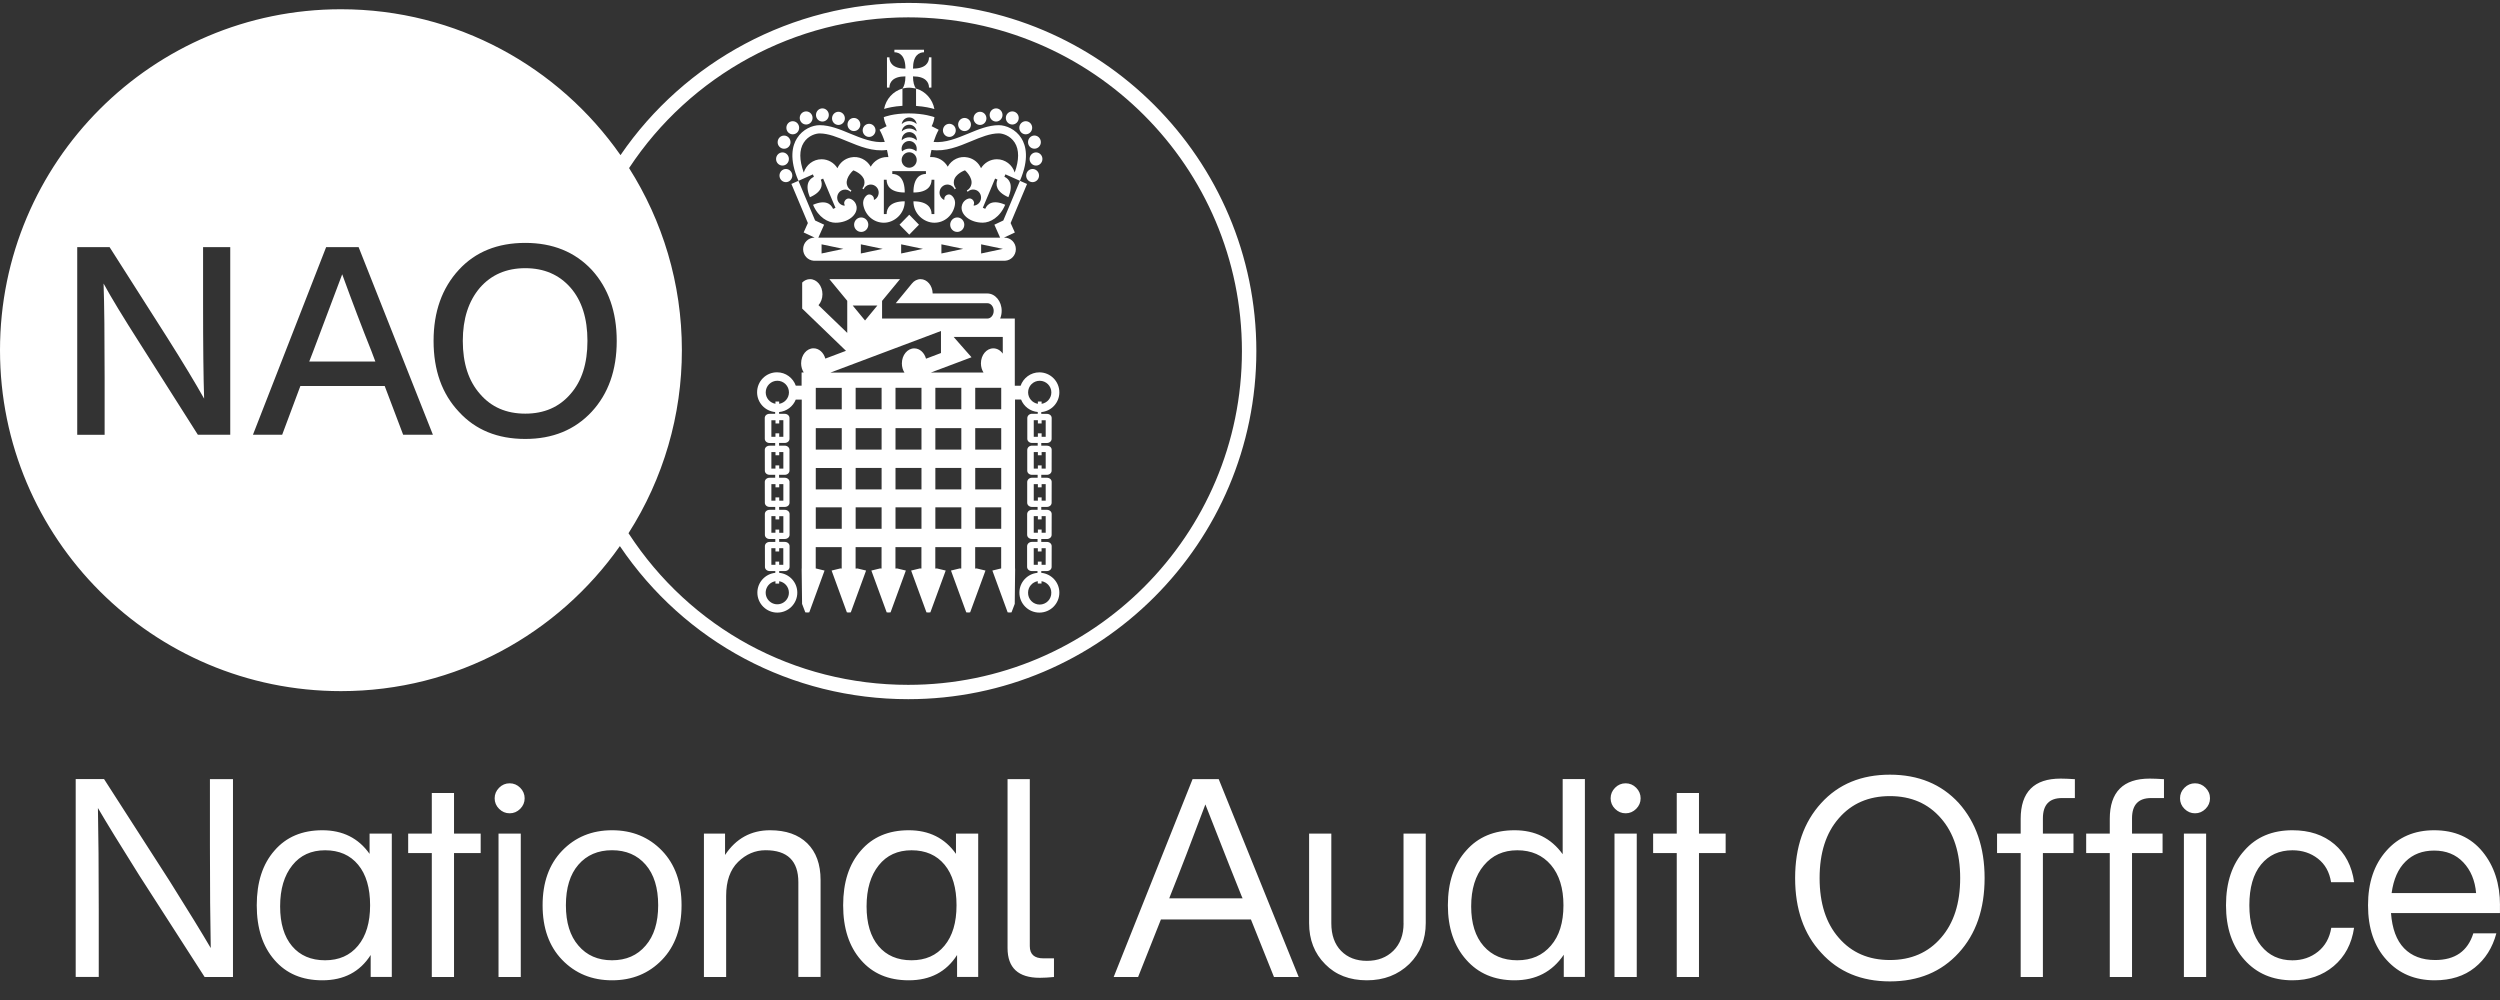 <svg width="100" height="40" viewBox="0 0 100 40" fill="none" xmlns="http://www.w3.org/2000/svg">
<rect x="0" y="0" width="100" height="40" fill="#333333" stroke="none"/>
<g clip-path="url(#clip0_223_67)">
<path d="M8.397 33.833C8.397 35.523 8.409 36.886 8.43 37.922C8.089 37.338 7.541 36.445 6.786 35.243L4.162 31.163H3.028V39.078H3.95V36.41C3.95 34.72 3.938 33.358 3.917 32.321C4.258 32.906 4.806 33.798 5.561 35L8.185 39.08H9.319V31.165H8.397V33.833ZM14.783 34.155C14.338 33.524 13.708 33.21 12.893 33.21C12.086 33.21 11.448 33.48 10.981 34.021C10.505 34.561 10.27 35.291 10.27 36.211C10.27 37.129 10.507 37.859 10.981 38.401C11.448 38.942 12.084 39.212 12.893 39.212C13.754 39.212 14.397 38.875 14.827 38.2V39.078H15.672V33.344H14.783V34.155ZM14.321 37.828C13.999 38.218 13.56 38.411 13.004 38.411C12.441 38.411 12 38.221 11.682 37.844C11.364 37.466 11.205 36.935 11.205 36.255C11.205 35.565 11.368 35.017 11.694 34.611C12.012 34.211 12.448 34.011 13.004 34.011C13.568 34.011 14.008 34.205 14.326 34.59C14.645 34.975 14.804 35.516 14.804 36.213C14.804 36.901 14.643 37.44 14.321 37.828ZM18.161 31.721H17.272V33.344H16.327V34.122H17.272V39.08H18.161V34.122H19.227V33.344H18.161V31.721ZM20.386 31.332C20.223 31.332 20.081 31.392 19.964 31.51C19.846 31.629 19.786 31.769 19.786 31.932C19.786 32.095 19.846 32.237 19.964 32.354C20.083 32.472 20.223 32.532 20.386 32.532C20.549 32.532 20.689 32.472 20.808 32.354C20.926 32.235 20.986 32.095 20.986 31.932C20.986 31.769 20.926 31.629 20.808 31.51C20.689 31.392 20.549 31.332 20.386 31.332ZM19.941 33.344H20.831V39.08H19.941V33.344ZM24.483 33.21C23.676 33.21 23.008 33.484 22.482 34.032C21.963 34.573 21.704 35.299 21.704 36.211C21.704 37.123 21.963 37.85 22.482 38.39C23.009 38.938 23.676 39.212 24.483 39.212C25.29 39.212 25.957 38.938 26.484 38.39C27.003 37.85 27.262 37.123 27.262 36.211C27.262 35.299 27.003 34.575 26.484 34.032C25.957 33.484 25.29 33.21 24.483 33.21ZM25.826 37.823C25.493 38.216 25.045 38.411 24.481 38.411C23.918 38.411 23.469 38.216 23.136 37.823C22.802 37.438 22.636 36.901 22.636 36.211C22.636 35.516 22.802 34.973 23.136 34.588C23.469 34.203 23.918 34.009 24.481 34.009C25.045 34.009 25.493 34.203 25.826 34.588C26.16 34.973 26.327 35.514 26.327 36.211C26.327 36.901 26.16 37.438 25.826 37.823ZM30.803 33.21C30.041 33.21 29.439 33.54 29.002 34.199V33.344H28.157V39.08H29.046V35.834C29.046 35.242 29.205 34.789 29.523 34.477C29.841 34.166 30.209 34.009 30.623 34.009C31.497 34.009 31.934 34.435 31.934 35.288V39.078H32.823V35.199C32.823 34.569 32.645 34.08 32.29 33.731C31.936 33.385 31.439 33.21 30.803 33.21ZM38.239 34.155C37.794 33.524 37.163 33.21 36.349 33.21C35.542 33.21 34.904 33.48 34.437 34.021C33.961 34.561 33.726 35.291 33.726 36.211C33.726 37.129 33.963 37.859 34.437 38.401C34.904 38.942 35.54 39.212 36.349 39.212C37.209 39.212 37.853 38.875 38.283 38.2V39.078H39.128V33.344H38.239V34.155ZM37.779 37.828C37.457 38.218 37.018 38.411 36.462 38.411C35.899 38.411 35.458 38.221 35.14 37.844C34.822 37.466 34.663 36.935 34.663 36.255C34.663 35.565 34.825 35.017 35.151 34.611C35.469 34.211 35.906 34.011 36.462 34.011C37.026 34.011 37.466 34.205 37.784 34.59C38.102 34.975 38.261 35.516 38.261 36.213C38.261 36.901 38.101 37.44 37.779 37.828ZM41.192 37.846V31.165H40.302V37.922C40.302 38.716 40.732 39.112 41.592 39.112C41.755 39.112 41.945 39.101 42.159 39.08V38.334H41.738C41.372 38.334 41.192 38.172 41.192 37.846ZM47.703 31.165L44.547 39.08H45.524L46.437 36.778H50.037L50.959 39.08H51.948L48.748 31.165H47.703ZM49.704 35.933H46.77L46.803 35.845C47.218 34.808 47.688 33.586 48.215 32.177C48.993 34.163 49.474 35.381 49.66 35.834L49.704 35.933ZM56.143 36.934C56.143 37.394 56.007 37.758 55.737 38.028C55.466 38.298 55.112 38.434 54.675 38.434C54.246 38.434 53.901 38.3 53.642 38.034C53.383 37.767 53.253 37.399 53.253 36.934V33.344H52.364V36.924C52.364 37.591 52.578 38.139 53.008 38.568C53.429 38.998 53.985 39.212 54.675 39.212C55.357 39.212 55.922 38.994 56.375 38.557C56.812 38.12 57.03 37.576 57.03 36.922V33.344H56.141V36.934H56.143ZM62.505 34.166C62.045 33.528 61.405 33.21 60.583 33.21C59.769 33.21 59.123 33.48 58.649 34.021C58.161 34.561 57.915 35.291 57.915 36.211C57.915 37.116 58.161 37.842 58.649 38.39C59.13 38.938 59.776 39.212 60.583 39.212C61.436 39.212 62.091 38.871 62.551 38.189V39.078H63.396V31.163H62.507V34.166H62.505ZM62.038 37.823C61.704 38.216 61.256 38.411 60.692 38.411C60.129 38.411 59.68 38.221 59.347 37.844C59.014 37.466 58.847 36.935 58.847 36.255C58.847 35.565 59.015 35.019 59.353 34.617C59.69 34.212 60.136 34.011 60.692 34.011C61.256 34.011 61.704 34.209 62.038 34.599C62.371 34.992 62.538 35.529 62.538 36.211C62.538 36.901 62.371 37.438 62.038 37.823ZM64.58 33.344H65.47V39.08H64.58V33.344ZM65.025 31.332C64.862 31.332 64.72 31.392 64.603 31.51C64.485 31.629 64.425 31.769 64.425 31.932C64.425 32.095 64.485 32.237 64.603 32.354C64.722 32.472 64.862 32.532 65.025 32.532C65.188 32.532 65.328 32.472 65.447 32.354C65.565 32.235 65.625 32.095 65.625 31.932C65.625 31.769 65.565 31.629 65.447 31.51C65.33 31.392 65.188 31.332 65.025 31.332ZM67.959 31.721H67.07V33.344H66.125V34.122H67.07V39.08H67.959V34.122H69.026V33.344H67.959V31.721ZM75.596 30.987C74.455 30.987 73.539 31.365 72.849 32.122C72.152 32.884 71.805 33.885 71.805 35.123C71.805 36.368 72.154 37.365 72.849 38.112C73.539 38.875 74.453 39.256 75.596 39.256C76.738 39.256 77.656 38.875 78.351 38.112C79.041 37.357 79.384 36.361 79.384 35.123C79.384 33.892 79.039 32.892 78.351 32.122C77.656 31.365 76.736 30.987 75.596 30.987ZM77.64 37.512C77.129 38.105 76.446 38.401 75.596 38.401C74.745 38.401 74.062 38.105 73.551 37.512C73.039 36.928 72.784 36.131 72.784 35.123C72.784 34.115 73.039 33.318 73.551 32.733C74.062 32.141 74.745 31.844 75.596 31.844C76.446 31.844 77.129 32.141 77.64 32.733C78.152 33.318 78.407 34.115 78.407 35.123C78.407 36.131 78.152 36.926 77.64 37.512ZM80.827 32.754V33.344H79.882V34.122H80.827V39.08H81.716V34.122H82.939V33.344H81.716V32.733C81.716 32.193 81.971 31.922 82.483 31.922H82.995V31.167C82.757 31.152 82.569 31.144 82.427 31.144C81.362 31.142 80.827 31.681 80.827 32.754ZM84.391 32.754V33.344H83.447V34.122H84.391V39.08H85.281V34.122H86.503V33.344H85.281V32.733C85.281 32.193 85.535 31.922 86.047 31.922H86.559V31.167C86.321 31.152 86.133 31.144 85.992 31.144C84.926 31.142 84.391 31.681 84.391 32.754ZM87.801 31.332C87.638 31.332 87.496 31.392 87.379 31.51C87.26 31.629 87.201 31.769 87.201 31.932C87.201 32.095 87.26 32.237 87.379 32.354C87.498 32.472 87.638 32.532 87.801 32.532C87.963 32.532 88.103 32.472 88.222 32.354C88.341 32.235 88.4 32.095 88.4 31.932C88.4 31.769 88.341 31.629 88.222 31.51C88.105 31.392 87.963 31.332 87.801 31.332ZM87.356 33.344H88.245V39.08H87.356V33.344ZM91.698 34.011C92.091 34.011 92.43 34.122 92.716 34.345C93.002 34.567 93.178 34.881 93.243 35.289H94.165C94.077 34.645 93.812 34.138 93.375 33.766C92.938 33.396 92.379 33.21 91.697 33.21C90.89 33.21 90.248 33.48 89.775 34.021C89.286 34.561 89.04 35.291 89.04 36.211C89.04 37.116 89.286 37.842 89.775 38.39C90.263 38.938 90.905 39.212 91.697 39.212C92.348 39.212 92.898 39.022 93.347 38.645C93.795 38.267 94.067 37.756 94.163 37.112H93.251C93.184 37.52 93.005 37.838 92.718 38.068C92.429 38.298 92.088 38.413 91.695 38.413C91.175 38.413 90.76 38.221 90.445 37.834C90.131 37.449 89.974 36.909 89.974 36.211C89.974 35.508 90.129 34.965 90.441 34.582C90.754 34.201 91.171 34.011 91.698 34.011ZM100 36.211C100 35.351 99.766 34.636 99.301 34.067C98.833 33.496 98.189 33.21 97.367 33.21C96.574 33.21 95.937 33.484 95.454 34.032C94.966 34.58 94.721 35.307 94.721 36.211C94.721 37.129 94.968 37.859 95.466 38.401C95.955 38.942 96.597 39.212 97.388 39.212C98.032 39.212 98.567 39.044 98.988 38.706C99.41 38.369 99.699 37.911 99.854 37.334H98.933C98.71 38.045 98.203 38.401 97.409 38.401C96.882 38.401 96.468 38.244 96.163 37.93C95.859 37.616 95.686 37.146 95.64 36.523H99.998V36.211H100ZM95.665 35.722C95.74 35.174 95.924 34.753 96.221 34.462C96.518 34.168 96.899 34.023 97.365 34.023C97.846 34.023 98.235 34.18 98.532 34.494C98.829 34.808 99 35.218 99.044 35.722H95.665ZM36.642 3.543V4.237C36.985 4.26 37.238 4.321 37.376 4.362C37.303 3.967 37.016 3.649 36.642 3.543ZM36.217 3.055C36.217 3.289 36.169 3.444 36.098 3.543C36.106 3.541 36.221 3.507 36.368 3.507C36.464 3.507 36.627 3.541 36.638 3.543C36.568 3.444 36.52 3.289 36.52 3.055C37.033 3.055 37.16 3.302 37.16 3.503H37.257V2.294H37.16C37.16 2.497 37.033 2.744 36.52 2.744C36.52 2.219 36.761 2.091 36.96 2.091V1.989H35.776V2.091C35.975 2.091 36.217 2.219 36.217 2.744C35.701 2.744 35.577 2.497 35.577 2.294H35.479V3.503H35.577C35.577 3.302 35.703 3.055 36.217 3.055ZM36.098 3.543C35.724 3.647 35.437 3.963 35.364 4.358C35.502 4.314 35.751 4.254 36.098 4.233V3.543ZM34.764 5.477C34.906 5.477 35.021 5.358 35.021 5.214C35.021 5.069 34.906 4.952 34.764 4.952C34.622 4.952 34.507 5.069 34.507 5.214C34.507 5.358 34.622 5.477 34.764 5.477ZM31.436 6.759C31.294 6.759 31.179 6.878 31.179 7.023C31.179 7.169 31.294 7.286 31.436 7.286C31.577 7.286 31.692 7.167 31.692 7.023C31.692 6.878 31.577 6.759 31.436 6.759ZM31.299 6.623C31.441 6.623 31.556 6.504 31.556 6.359C31.556 6.215 31.441 6.096 31.299 6.096C31.158 6.096 31.043 6.215 31.043 6.359C31.041 6.504 31.158 6.623 31.299 6.623ZM31.363 5.95C31.506 5.95 31.621 5.833 31.621 5.688C31.621 5.542 31.506 5.423 31.363 5.423C31.221 5.423 31.106 5.54 31.106 5.688C31.104 5.833 31.221 5.95 31.363 5.95ZM31.71 5.373C31.853 5.373 31.966 5.257 31.966 5.111C31.966 4.965 31.851 4.848 31.71 4.848C31.568 4.848 31.455 4.965 31.455 5.111C31.455 5.257 31.568 5.373 31.71 5.373ZM32.246 4.981C32.388 4.981 32.503 4.864 32.503 4.718C32.503 4.572 32.388 4.456 32.246 4.456C32.104 4.456 31.989 4.572 31.989 4.718C31.989 4.864 32.104 4.981 32.246 4.981ZM32.896 4.862C33.038 4.862 33.153 4.743 33.153 4.599C33.153 4.454 33.038 4.335 32.896 4.335C32.754 4.335 32.639 4.452 32.639 4.599C32.639 4.745 32.754 4.862 32.896 4.862ZM33.538 4.998C33.68 4.998 33.795 4.881 33.795 4.735C33.795 4.59 33.68 4.471 33.538 4.471C33.396 4.471 33.281 4.59 33.281 4.735C33.281 4.881 33.396 4.998 33.538 4.998ZM34.157 5.243C34.299 5.243 34.413 5.126 34.413 4.981C34.413 4.837 34.299 4.718 34.157 4.718C34.013 4.718 33.9 4.835 33.9 4.981C33.9 5.126 34.015 5.243 34.157 5.243ZM37.974 5.477C38.116 5.477 38.231 5.358 38.231 5.214C38.231 5.069 38.116 4.952 37.974 4.952C37.832 4.952 37.717 5.069 37.717 5.214C37.717 5.358 37.832 5.477 37.974 5.477ZM41.046 7.023C41.046 7.169 41.161 7.286 41.303 7.286C41.445 7.286 41.562 7.167 41.562 7.023C41.562 6.878 41.445 6.759 41.303 6.759C41.161 6.759 41.046 6.878 41.046 7.023ZM41.697 6.359C41.697 6.215 41.583 6.096 41.441 6.096C41.299 6.096 41.184 6.215 41.184 6.359C41.184 6.504 41.299 6.623 41.441 6.623C41.583 6.623 41.697 6.504 41.697 6.359ZM41.121 5.686C41.121 5.832 41.234 5.948 41.377 5.948C41.521 5.948 41.634 5.832 41.634 5.686C41.634 5.54 41.519 5.421 41.377 5.421C41.236 5.421 41.121 5.54 41.121 5.686ZM41.029 5.373C41.17 5.373 41.287 5.257 41.287 5.111C41.287 4.965 41.172 4.848 41.029 4.848C40.889 4.848 40.772 4.965 40.772 5.111C40.772 5.257 40.887 5.373 41.029 5.373ZM40.492 4.981C40.634 4.981 40.749 4.864 40.749 4.718C40.749 4.572 40.634 4.456 40.492 4.456C40.35 4.456 40.233 4.572 40.233 4.718C40.233 4.864 40.35 4.981 40.492 4.981ZM39.844 4.862C39.984 4.862 40.101 4.743 40.101 4.599C40.101 4.454 39.984 4.335 39.844 4.335C39.703 4.335 39.586 4.452 39.586 4.599C39.586 4.745 39.701 4.862 39.844 4.862ZM39.2 4.998C39.342 4.998 39.457 4.881 39.457 4.735C39.457 4.59 39.342 4.471 39.2 4.471C39.059 4.471 38.942 4.59 38.942 4.735C38.942 4.881 39.059 4.998 39.2 4.998ZM38.582 5.243C38.725 5.243 38.838 5.126 38.838 4.981C38.838 4.837 38.725 4.718 38.582 4.718C38.44 4.718 38.325 4.835 38.325 4.981C38.325 5.126 38.44 5.243 38.582 5.243ZM38.29 8.698C38.133 8.698 38.007 8.829 38.007 8.988C38.007 9.149 38.133 9.277 38.29 9.277C38.446 9.277 38.572 9.147 38.572 8.988C38.572 8.829 38.446 8.698 38.29 8.698ZM35.981 8.988L36.37 9.386L36.759 8.988L36.37 8.589L35.981 8.988ZM34.448 8.698C34.291 8.698 34.164 8.829 34.164 8.988C34.164 9.149 34.291 9.277 34.448 9.277C34.605 9.277 34.732 9.147 34.732 8.988C34.732 8.829 34.605 8.698 34.448 8.698Z" fill="white"/>
<path d="M35.391 5.678C34.925 5.724 34.458 5.53 34.007 5.345C33.607 5.178 33.195 5.007 32.785 5.007C32.497 5.007 32.11 5.166 31.882 5.527C31.694 5.82 31.556 6.353 31.938 7.232L31.656 7.357L32.315 8.922L32.146 9.298L32.587 9.505H32.578C32.327 9.505 32.125 9.712 32.125 9.967C32.125 10.21 32.309 10.411 32.545 10.429H40.205C40.444 10.415 40.634 10.214 40.634 9.967C40.634 9.71 40.431 9.505 40.181 9.505C40.172 9.505 40.162 9.505 40.153 9.507L40.594 9.3L40.425 8.922L41.082 7.359L40.8 7.234H40.799L40.132 8.819L39.775 8.988L40.005 9.507H32.733L32.965 8.988L32.604 8.819L31.938 7.234L32.516 6.975L32.556 7.073C32.365 7.159 32.185 7.384 32.397 7.889C32.894 7.673 32.915 7.382 32.832 7.186L32.926 7.144L33.172 7.729L33.419 8.313L33.323 8.355C33.241 8.16 33.018 7.974 32.522 8.192C32.737 8.698 33.124 8.909 33.421 8.909C33.934 8.909 34.316 8.583 34.262 8.254C34.22 8.012 34.003 7.926 33.921 7.941C33.817 7.962 33.752 8.07 33.77 8.154C33.773 8.173 33.781 8.188 33.791 8.206L33.777 8.227C33.639 8.215 33.52 8.11 33.493 7.966C33.461 7.79 33.574 7.621 33.745 7.589C33.794 7.579 33.846 7.581 33.894 7.596C33.943 7.611 33.987 7.637 34.023 7.673L34.057 7.619C33.965 7.569 33.894 7.479 33.873 7.366C33.821 7.087 34.128 6.816 34.134 6.814C34.136 6.814 34.521 6.95 34.574 7.23C34.595 7.343 34.561 7.456 34.494 7.537L34.544 7.573C34.584 7.479 34.666 7.408 34.772 7.387C34.942 7.355 35.111 7.47 35.142 7.644C35.168 7.79 35.096 7.93 34.973 7.993L34.954 7.98C34.956 7.96 34.956 7.941 34.954 7.924C34.938 7.84 34.841 7.761 34.735 7.782C34.653 7.799 34.488 7.96 34.532 8.202C34.609 8.612 34.946 8.909 35.356 8.909C35.764 8.909 36.19 8.56 36.19 8.052C35.607 8.052 35.465 8.33 35.465 8.562H35.354V7.19H35.465C35.465 7.42 35.607 7.7 36.19 7.7C36.19 7.104 35.918 6.958 35.692 6.958V6.845H37.037V6.958C36.811 6.958 36.537 7.104 36.537 7.7C37.119 7.7 37.263 7.42 37.263 7.19H37.374V8.562H37.263C37.263 8.332 37.119 8.052 36.537 8.052C36.537 8.56 36.964 8.909 37.374 8.909C37.784 8.909 38.121 8.612 38.196 8.202C38.242 7.958 38.075 7.799 37.993 7.782C37.888 7.761 37.79 7.84 37.777 7.924C37.773 7.943 37.773 7.96 37.777 7.98L37.757 7.993C37.695 7.961 37.645 7.91 37.614 7.847C37.583 7.784 37.574 7.713 37.587 7.644C37.619 7.47 37.786 7.355 37.955 7.387C38.062 7.408 38.146 7.481 38.189 7.573L38.238 7.537C38.169 7.454 38.135 7.343 38.158 7.228C38.21 6.949 38.595 6.812 38.599 6.812C38.602 6.814 38.911 7.085 38.857 7.364C38.836 7.479 38.765 7.571 38.672 7.619L38.706 7.673C38.742 7.636 38.787 7.609 38.836 7.594C38.885 7.579 38.937 7.576 38.988 7.587C39.158 7.619 39.269 7.788 39.237 7.964C39.21 8.108 39.093 8.213 38.955 8.225L38.942 8.204C38.949 8.187 38.959 8.171 38.961 8.152C38.978 8.068 38.915 7.96 38.809 7.939C38.727 7.924 38.511 8.01 38.468 8.252C38.415 8.581 38.796 8.907 39.31 8.907C39.607 8.907 39.996 8.696 40.208 8.19C39.714 7.972 39.492 8.156 39.409 8.353L39.313 8.311L39.559 7.727L39.804 7.142L39.898 7.184C39.816 7.38 39.839 7.671 40.335 7.888C40.548 7.382 40.365 7.156 40.176 7.071L40.216 6.973L40.797 7.232C41.178 6.353 41.038 5.82 40.854 5.527C40.626 5.168 40.237 5.007 39.95 5.007C39.54 5.007 39.128 5.178 38.727 5.345C38.275 5.53 37.809 5.724 37.343 5.678C37.399 5.502 37.468 5.335 37.547 5.191L37.265 5.048C37.324 4.938 37.361 4.818 37.378 4.687C37.345 4.676 36.968 4.536 36.347 4.536C35.728 4.536 35.379 4.674 35.35 4.687C35.368 4.816 35.408 4.938 35.465 5.048L35.182 5.191C35.266 5.337 35.335 5.504 35.391 5.678ZM39.245 9.773L40.116 9.955L39.245 10.139V9.773ZM37.656 9.773L38.528 9.955L37.656 10.139V9.773ZM36.046 9.773L36.918 9.955L36.046 10.139V9.773ZM34.434 9.773L35.308 9.955L34.434 10.139V9.773ZM32.863 9.773L33.735 9.955L32.863 10.139V9.773ZM37.259 5.998C37.822 6.075 38.346 5.858 38.852 5.647C39.237 5.486 39.607 5.335 39.952 5.335C40.092 5.335 40.402 5.412 40.59 5.705C40.77 5.99 40.768 6.4 40.588 6.901C40.492 6.592 40.208 6.37 39.875 6.37C39.609 6.37 39.373 6.514 39.241 6.728C39.145 6.515 38.957 6.351 38.714 6.299C38.388 6.226 38.066 6.385 37.909 6.667C37.78 6.437 37.537 6.282 37.261 6.282C37.24 6.282 37.221 6.282 37.202 6.284C37.217 6.188 37.238 6.094 37.259 5.998ZM36.368 4.697C36.521 4.697 36.648 4.812 36.667 4.963C36.588 4.888 36.483 4.844 36.368 4.844C36.251 4.844 36.148 4.888 36.069 4.963C36.09 4.812 36.215 4.697 36.368 4.697ZM36.368 4.988C36.523 4.988 36.65 5.107 36.667 5.26C36.586 5.183 36.479 5.14 36.368 5.14C36.251 5.14 36.146 5.186 36.069 5.26C36.086 5.107 36.215 4.988 36.368 4.988ZM36.069 5.594C36.069 5.423 36.203 5.283 36.37 5.283C36.537 5.283 36.673 5.423 36.673 5.594C36.673 5.601 36.671 5.609 36.671 5.617C36.591 5.537 36.483 5.493 36.371 5.492C36.258 5.491 36.15 5.535 36.069 5.613V5.594ZM36.368 5.64C36.535 5.64 36.669 5.778 36.669 5.95C36.669 5.985 36.663 6.021 36.654 6.054C36.575 5.987 36.475 5.946 36.368 5.946C36.259 5.946 36.159 5.988 36.083 6.054C36.071 6.021 36.063 5.985 36.063 5.95C36.065 5.778 36.201 5.64 36.368 5.64ZM36.368 6.09C36.535 6.09 36.669 6.23 36.669 6.399C36.669 6.571 36.535 6.709 36.368 6.709C36.199 6.709 36.065 6.569 36.065 6.399C36.065 6.23 36.201 6.09 36.368 6.09ZM35.479 5.998C35.5 6.094 35.521 6.188 35.536 6.284C35.517 6.282 35.498 6.282 35.479 6.282C35.201 6.282 34.959 6.439 34.829 6.667C34.67 6.385 34.348 6.226 34.023 6.299C33.907 6.324 33.8 6.376 33.708 6.45C33.617 6.525 33.545 6.62 33.497 6.728C33.365 6.514 33.129 6.37 32.863 6.37C32.528 6.37 32.246 6.594 32.15 6.903C31.968 6.402 31.966 5.994 32.148 5.707C32.334 5.414 32.645 5.337 32.785 5.337C33.131 5.337 33.499 5.488 33.886 5.649C34.392 5.858 34.916 6.075 35.479 5.998ZM30.295 23.705C30.295 24.146 30.654 24.504 31.092 24.504C31.533 24.504 31.892 24.148 31.892 23.705C31.892 23.289 31.573 22.952 31.167 22.913V22.843H31.391C31.499 22.843 31.583 22.77 31.583 22.676V21.835C31.577 21.745 31.495 21.676 31.389 21.676H31.167V21.559H31.391C31.499 21.559 31.583 21.486 31.583 21.392V20.551C31.577 20.461 31.495 20.393 31.389 20.393H31.165V20.277H31.389C31.499 20.277 31.581 20.206 31.581 20.11V19.269C31.575 19.179 31.493 19.11 31.387 19.11H31.163V18.993H31.387C31.495 18.993 31.579 18.92 31.579 18.826V17.985C31.573 17.895 31.491 17.826 31.386 17.826H31.163V17.718H31.387C31.495 17.718 31.579 17.645 31.579 17.552V16.712C31.573 16.622 31.491 16.553 31.386 16.553H31.163V16.482C31.31 16.469 31.449 16.415 31.567 16.327C31.685 16.239 31.776 16.12 31.83 15.984H32.07V22.743H32.066L32.083 24.155L32.212 24.494L32.288 24.5H32.296L32.371 24.494L32.982 22.822L32.639 22.739H32.629V21.884H33.668V22.741L33.607 22.739L33.264 22.822L33.875 24.494L33.95 24.5H33.957L34.032 24.494L34.643 22.822L34.3 22.739L34.224 22.743V21.884H35.262V22.741L35.197 22.739L34.854 22.822L35.467 24.494L35.542 24.5H35.548L35.623 24.494L36.234 22.822L35.889 22.739L35.818 22.741V21.884H36.857V22.741L36.79 22.739L36.445 22.822L37.058 24.494L37.133 24.5H37.14L37.215 24.494L37.828 22.822L37.483 22.739L37.412 22.741V21.884H38.451V22.741L38.382 22.739L38.039 22.822L38.65 24.494L38.725 24.5H38.731L38.806 24.494L39.419 22.822L39.074 22.739L39.007 22.741V21.884H40.047V22.739H40.038L39.695 22.822L40.306 24.494L40.379 24.5H40.387L40.461 24.494L40.59 24.155L40.605 22.743H40.601V15.982H40.843C40.897 16.119 40.988 16.238 41.105 16.326C41.223 16.414 41.363 16.467 41.51 16.48V16.551H41.285C41.18 16.551 41.099 16.618 41.092 16.718V17.552C41.092 17.645 41.176 17.718 41.283 17.718H41.508V17.826H41.283C41.178 17.826 41.098 17.891 41.09 17.992V18.826C41.09 18.92 41.174 18.993 41.282 18.993H41.506V19.11H41.282C41.178 19.11 41.096 19.177 41.088 19.276V20.11C41.088 20.204 41.172 20.277 41.28 20.277H41.504V20.393H41.28C41.174 20.393 41.094 20.459 41.086 20.558V21.392C41.086 21.486 41.17 21.559 41.278 21.559H41.502V21.676H41.278C41.174 21.676 41.092 21.743 41.084 21.842V22.676C41.084 22.77 41.169 22.843 41.276 22.843H41.5V22.913C41.094 22.952 40.776 23.289 40.776 23.705C40.776 24.146 41.134 24.504 41.575 24.504C42.016 24.504 42.374 24.148 42.374 23.705C42.374 23.289 42.056 22.954 41.651 22.913V22.843H41.874C41.981 22.843 42.065 22.77 42.065 22.678L42.067 21.844C42.067 21.75 41.983 21.677 41.876 21.677H41.651V21.561H41.874C41.981 21.561 42.065 21.488 42.065 21.394L42.067 20.56C42.067 20.466 41.985 20.393 41.876 20.393H41.651V20.277H41.874C41.981 20.277 42.065 20.204 42.065 20.11L42.067 19.276C42.067 19.182 41.983 19.11 41.876 19.11H41.651V18.993H41.874C41.981 18.993 42.065 18.92 42.065 18.826L42.067 17.992C42.067 17.898 41.985 17.828 41.876 17.828H41.651V17.72H41.874C41.981 17.72 42.065 17.647 42.065 17.553L42.067 16.72C42.067 16.626 41.985 16.555 41.876 16.555H41.651V16.484C42.056 16.446 42.374 16.109 42.374 15.693C42.374 15.252 42.016 14.894 41.575 14.894C41.226 14.894 40.933 15.12 40.824 15.43H40.592V12.74H40.007C40.045 12.648 40.067 12.542 40.067 12.433C40.067 12.05 39.808 11.739 39.494 11.739H37.307C37.299 11.421 37.085 11.166 36.822 11.166C36.688 11.166 36.565 11.232 36.479 11.339L35.831 12.127H36.445L36.447 12.128H39.495C39.635 12.128 39.748 12.266 39.748 12.435C39.748 12.604 39.635 12.742 39.495 12.742H35.283V12.036L36 11.166H33.175L33.89 12.033V13.316L32.74 12.207C32.836 12.098 32.898 11.943 32.898 11.768C32.898 11.437 32.677 11.166 32.401 11.166C32.281 11.166 32.173 11.216 32.087 11.303V12.343L33.839 14.033L33.013 14.344C32.947 14.104 32.761 13.932 32.541 13.932C32.267 13.932 32.045 14.2 32.045 14.533C32.045 14.671 32.085 14.8 32.15 14.899H32.064V15.428H31.832C31.723 15.118 31.43 14.892 31.081 14.892C30.64 14.892 30.284 15.25 30.284 15.691C30.284 16.107 30.602 16.444 31.006 16.482V16.553H30.782C30.673 16.553 30.59 16.624 30.59 16.72L30.592 17.553C30.592 17.647 30.677 17.72 30.784 17.72H31.008V17.828H30.784C30.677 17.828 30.592 17.9 30.592 17.992L30.594 18.826C30.594 18.92 30.678 18.993 30.786 18.993H31.008V19.11H30.784C30.677 19.11 30.592 19.182 30.592 19.276L30.594 20.11C30.594 20.204 30.678 20.277 30.786 20.277H31.01V20.393H30.786C30.677 20.393 30.594 20.465 30.594 20.56L30.596 21.394C30.596 21.488 30.68 21.561 30.788 21.561H31.012V21.677H30.788C30.68 21.677 30.596 21.75 30.596 21.844L30.598 22.678C30.598 22.77 30.682 22.843 30.79 22.843H31.012V22.913C30.613 22.954 30.295 23.289 30.295 23.705ZM42.052 23.705C42.054 23.767 42.043 23.829 42.02 23.887C41.998 23.945 41.964 23.998 41.921 24.042C41.877 24.087 41.825 24.122 41.768 24.146C41.711 24.171 41.649 24.183 41.587 24.183C41.525 24.183 41.464 24.171 41.406 24.146C41.349 24.122 41.297 24.087 41.254 24.042C41.21 23.998 41.176 23.945 41.154 23.887C41.131 23.829 41.121 23.767 41.123 23.705C41.123 23.475 41.291 23.283 41.511 23.247V23.341H41.661V23.247C41.883 23.283 42.052 23.475 42.052 23.705ZM41.828 21.928L41.826 22.592H41.663V22.463H41.513V22.592H41.349V21.928H41.513V22.059H41.663V21.928H41.828ZM41.828 20.646V21.31H41.665V21.181H41.515V21.31H41.35V20.646H41.515V20.775H41.665V20.645H41.828V20.646ZM41.828 19.364V20.027H41.665V19.897H41.515V20.027H41.35V19.364H41.515V19.493H41.665V19.364H41.828ZM41.828 18.082V18.745H41.665V18.615H41.515V18.745H41.35V18.082H41.515V18.211H41.665V18.082H41.828ZM41.828 16.81V17.471H41.665V17.333H41.515V17.471H41.35V16.808H41.515V16.938H41.665V16.81H41.828ZM41.588 15.231C41.845 15.231 42.054 15.44 42.054 15.697C42.054 15.928 41.885 16.118 41.665 16.153V16.061H41.515V16.153C41.407 16.135 41.307 16.079 41.236 15.995C41.164 15.912 41.125 15.805 41.124 15.695C41.124 15.634 41.136 15.573 41.159 15.517C41.182 15.46 41.217 15.409 41.26 15.366C41.303 15.323 41.354 15.289 41.41 15.266C41.467 15.242 41.527 15.231 41.588 15.231ZM35.264 21.152H34.226V20.294H35.264V21.152ZM35.264 19.575H34.226V18.717H35.264V19.575ZM35.264 17.983H34.226V17.126H35.264V17.983ZM35.264 16.371H34.226V15.513H35.264V16.371ZM36.859 21.152H35.82V20.294H36.859V21.152ZM36.859 19.575H35.82V18.717H36.859V19.575ZM36.859 17.983H35.82V17.126H36.859V17.983ZM36.859 16.371H35.82V15.513H36.859V16.371ZM38.453 21.152H37.414V20.294H38.453V21.152ZM38.453 19.575H37.414V18.717H38.453V19.575ZM38.453 17.983H37.414V17.126H38.453V17.983ZM38.453 16.371H37.414V15.513H38.453V16.371ZM40.049 21.152H39.009V20.294H40.049V21.152ZM40.049 19.575H39.009V18.717H40.049V19.575ZM40.049 17.983H39.009V17.126H40.049V17.983ZM40.049 15.988V16.371H39.009V15.513H40.049V15.988ZM38.445 13.819L38.146 13.477H40.111V14.146C40.021 14.016 39.885 13.934 39.733 13.934C39.459 13.934 39.237 14.202 39.237 14.535C39.237 14.673 39.277 14.802 39.34 14.901H37.236L38.317 14.495L38.861 14.29L38.445 13.819ZM35.094 12.222L34.601 12.82L34.109 12.222H35.094ZM37.639 13.24V14.121L37.041 14.348C36.975 14.108 36.79 13.935 36.571 13.935C36.297 13.935 36.075 14.204 36.075 14.537C36.075 14.675 36.113 14.804 36.178 14.903H33.218L37.639 13.24ZM32.631 15.988V15.515H33.67V16.373H32.631V15.988ZM32.631 17.126H33.67V17.983H32.631V17.126ZM32.631 18.719H33.67V19.577H32.631V18.719ZM32.631 20.294H33.67V21.152H32.631V20.294ZM31.018 16.059V16.151C30.909 16.133 30.811 16.078 30.739 15.994C30.668 15.911 30.629 15.805 30.629 15.695C30.629 15.571 30.678 15.453 30.765 15.366C30.852 15.279 30.97 15.23 31.093 15.23C31.217 15.23 31.335 15.279 31.422 15.366C31.509 15.453 31.558 15.571 31.558 15.695C31.558 15.927 31.389 16.116 31.167 16.153V16.061H31.018V16.059ZM31.018 17.333V17.471H30.855V16.81H31.02V16.938H31.169V16.808H31.334V17.471H31.169V17.333H31.018ZM31.018 18.615V18.745H30.855V18.082H31.02V18.211H31.169V18.082H31.334V18.745H31.169V18.615H31.018ZM31.018 19.897V20.027H30.855V19.364H31.02V19.493H31.169V19.364H31.334V20.027H31.169V19.897H31.018ZM31.018 21.181V21.31H30.855V20.646H31.02V20.777H31.169V20.648H31.334V21.311H31.169V21.183H31.018V21.181ZM31.018 22.463V22.592H30.855L30.853 21.928H31.018V22.059H31.167V21.928H31.332V22.592H31.167V22.463H31.018ZM31.018 23.249V23.343H31.167V23.249C31.276 23.267 31.375 23.322 31.446 23.406C31.517 23.49 31.556 23.597 31.556 23.707C31.556 23.796 31.531 23.883 31.483 23.957C31.436 24.032 31.367 24.092 31.287 24.129C31.206 24.166 31.117 24.18 31.029 24.168C30.941 24.156 30.858 24.119 30.791 24.061C30.723 24.004 30.673 23.928 30.647 23.843C30.622 23.759 30.62 23.668 30.644 23.582C30.668 23.497 30.716 23.42 30.782 23.361C30.848 23.302 30.93 23.263 31.018 23.249Z" fill="white"/>
<path d="M13.639 27.645C18.253 27.645 22.327 25.351 24.795 21.844C27.394 25.69 31.66 27.967 36.33 27.967C44.009 27.967 50.254 21.72 50.254 14.043C50.254 6.364 44.007 0.117 36.33 0.117C31.698 0.117 27.39 2.449 24.82 6.205C22.356 2.679 18.267 0.37 13.637 0.37C6.105 0.37 0 6.475 0 14.008C0 21.54 6.105 27.645 13.639 27.645ZM25.163 6.723C27.609 3.009 31.809 0.694 36.328 0.694C43.689 0.694 49.677 6.682 49.677 14.045C49.677 21.405 43.689 27.394 36.328 27.394C31.771 27.394 27.618 25.135 25.14 21.329C26.537 19.143 27.278 16.602 27.275 14.008C27.275 11.328 26.499 8.831 25.163 6.723ZM18.355 10.791C19.016 10.074 19.901 9.716 21.011 9.716C22.107 9.716 22.992 10.074 23.667 10.791C24.334 11.521 24.669 12.47 24.669 13.637C24.669 14.804 24.335 15.748 23.667 16.471C22.992 17.195 22.107 17.558 21.011 17.558C19.901 17.558 19.016 17.195 18.355 16.471C17.68 15.754 17.343 14.809 17.343 13.637C17.343 12.472 17.68 11.523 18.355 10.791ZM13.046 9.884H14.344L17.316 17.389H16.126L15.388 15.44H12.015L11.287 17.389H10.118L13.046 9.884ZM3.087 9.884H4.383L6.701 13.522C7.326 14.512 7.815 15.321 8.165 15.946C8.137 15.103 8.123 13.842 8.123 12.163V9.884H9.21V17.389H7.914L5.607 13.754C4.933 12.7 4.444 11.895 4.143 11.341C4.172 12.176 4.185 13.435 4.185 15.114V17.391H3.089V9.884H3.087Z" fill="white"/>
<path d="M21.011 16.546C21.77 16.546 22.373 16.281 22.823 15.756C23.274 15.242 23.498 14.537 23.498 13.636C23.498 12.738 23.274 12.027 22.823 11.508C22.367 10.988 21.762 10.727 21.011 10.727C20.259 10.727 19.654 10.988 19.198 11.508C18.742 12.042 18.512 12.751 18.512 13.636C18.512 14.53 18.74 15.235 19.198 15.756C19.648 16.283 20.252 16.546 21.011 16.546ZM14.859 14.049C14.487 13.121 14.097 12.096 13.688 10.971C13.204 12.264 12.816 13.29 12.529 14.049L12.37 14.461H15.014L14.859 14.049Z" fill="white"/>
</g>
<defs>
<clipPath id="clip0_223_67">
<rect width="100" height="39.256" fill="white"/>
</clipPath>
</defs>
</svg>

